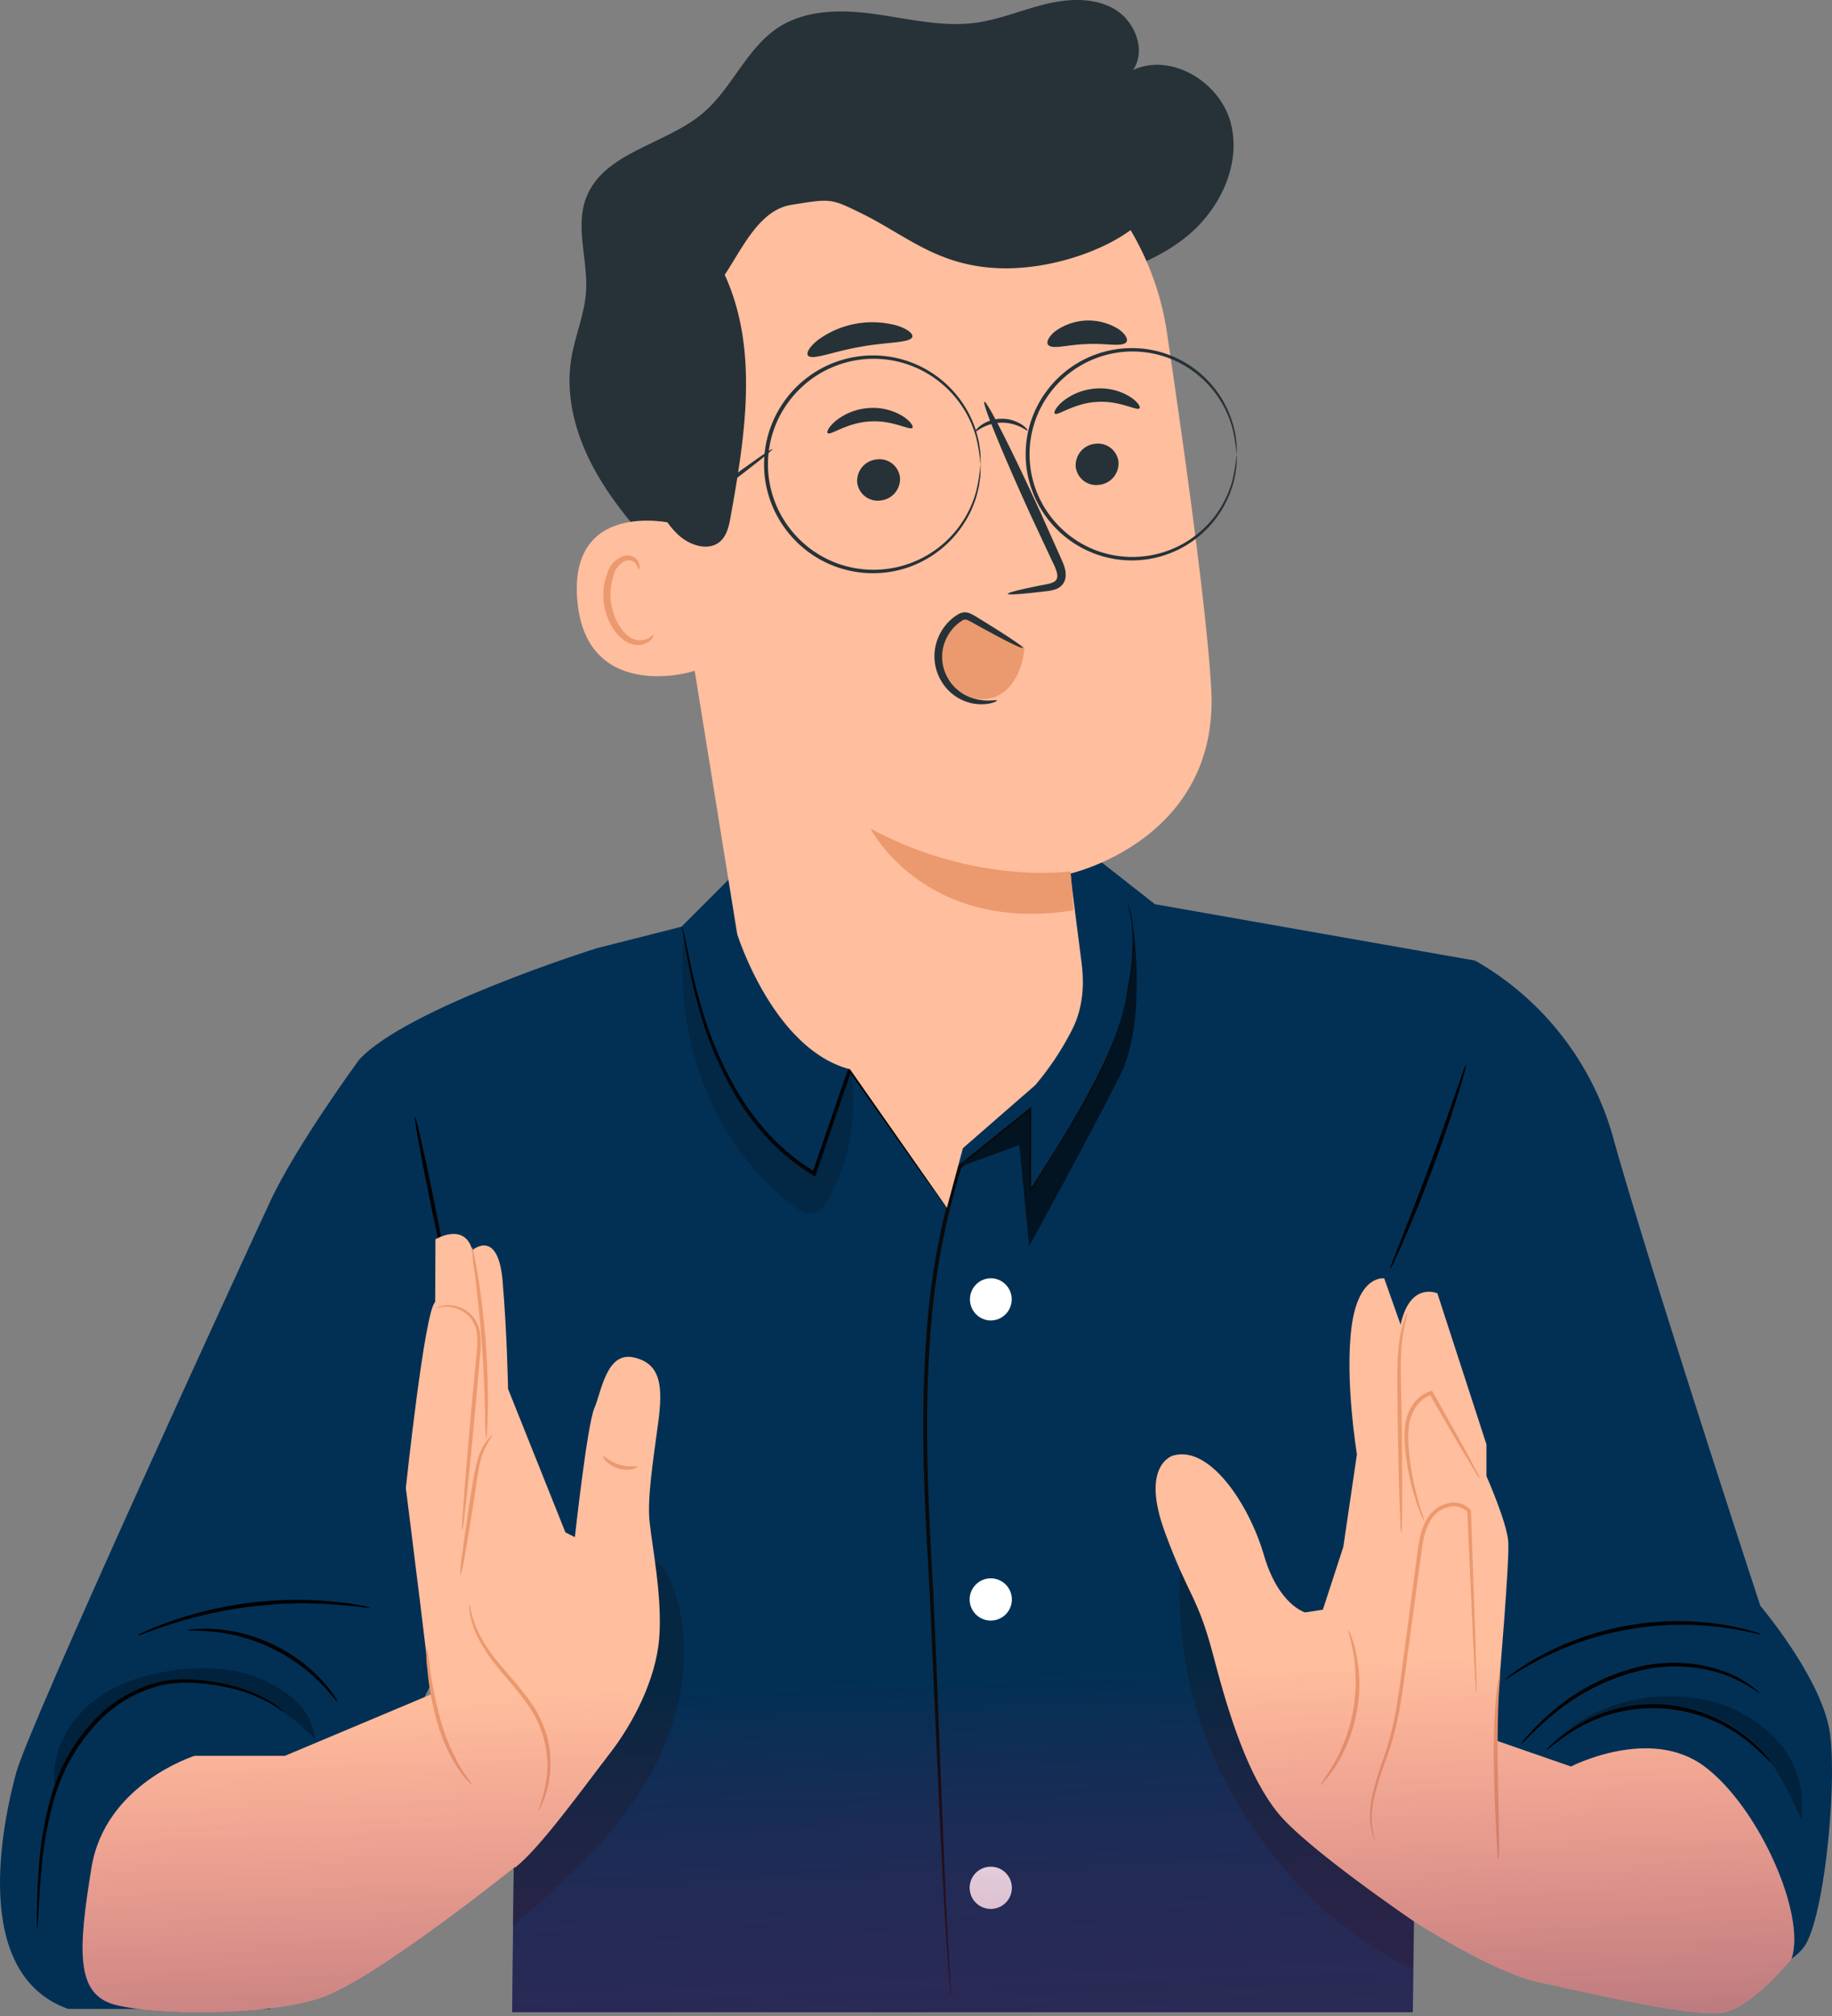 <svg xmlns="http://www.w3.org/2000/svg" xmlns:xlink="http://www.w3.org/1999/xlink" width="303.816" height="334.25" viewBox="0 0 303.816 334.25">
  <rect x="0" y="0" width="303.816" height="334.25" fill="#808080" stroke="none"/>
  <defs>
    <linearGradient id="linear-gradient" x1="0.5" y1="0.292" x2="0.459" y2="-0.435" gradientUnits="objectBoundingBox">
      <stop offset="0" stop-color="#ad1457" stop-opacity="0"/>
      <stop offset="1" stop-color="#023055"/>
    </linearGradient>
  </defs>
  <g id="Grupo_121087" data-name="Grupo 121087" transform="translate(-202.255 -4236.139)">
    <g id="Grupo_120598" data-name="Grupo 120598" transform="translate(202.255 4236.139)">
      <g id="Grupo_120606" data-name="Grupo 120606" transform="translate(0 0)">
        <path id="Trazado_143447" data-name="Trazado 143447" d="M547.878,169.1a48.864,48.864,0,0,1,23.015,29.73c5.983,21.429,24.3,77.24,24.3,77.24s10.469,12.314,11.591,21.435-1.122,31.18-4.487,35.293a9.484,9.484,0,0,1-8.165,3.431l-44.062-4.179L532.721,215.87Z" transform="translate(-303.262 -9.866)" fill="#023055"/>
        <path id="Trazado_143448" data-name="Trazado 143448" d="M609.919,173.411s-31.507,9.883-39.358,18.481l25.8,120.016-.411,37.867H745.318c0-1.869,1.341-125.73,1.341-125.73l8.972-48.6-53.091-9.348-10.469-8.225L633,160.86l-8.972,8.972Z" transform="translate(-511.016 -16.206)" fill="#023055"/>
        <g id="Grupo_78406" data-name="Grupo 78406" transform="translate(85.037 258.938)" opacity="0.3">
          <path id="Trazado_143449" data-name="Trazado 143449" d="M680.235,235.216c-.46-1.017-1.119-2.117-2.212-2.344-1.8-.371-3,1.755-3.615,3.489a157.746,157.746,0,0,1-19.622,38.313L654.4,293.1c8.708-7.327,17.3-15.176,22.846-25.112S684.922,245.587,680.235,235.216Z" transform="translate(-654.402 -232.83)" fill="#101010"/>
        </g>
        <path id="Trazado_143450" data-name="Trazado 143450" d="M735.158,179.616s-10.382,14.152-14.692,23.391-40.03,86.835-42.186,94.84-7.7,33.256,8.622,39.107h33.564l33.688-68.122,1.723-79.067Z" transform="translate(-675.613 -3.93)" fill="#023055"/>
        <g id="Grupo_78407" data-name="Grupo 78407" transform="translate(6.124 278.388)">
          <path id="Trazado_143451" data-name="Trazado 143451" d="M737.75,250.689c-.044.05-.748-.66-2.293-1.539a25.738,25.738,0,0,0-7.045-2.552,33.8,33.8,0,0,0-5.135-.721,20.4,20.4,0,0,0-5.887.383,21.945,21.945,0,0,0-11.3,7.093,30.612,30.612,0,0,0-6.4,11.895,59.325,59.325,0,0,0-2.018,10.98c-.314,3.174-.432,5.759-.541,7.544-.053.834-.1,1.514-.13,2.056a3.1,3.1,0,0,1-.087.715,3.041,3.041,0,0,1-.042-.72c0-.541,0-1.223.008-2.06.033-1.788.081-4.38.338-7.575a56.762,56.762,0,0,1,1.9-11.108,30.685,30.685,0,0,1,6.485-12.154,22.294,22.294,0,0,1,11.652-7.245,20.676,20.676,0,0,1,6.053-.338,33.313,33.313,0,0,1,5.2.81,24.218,24.218,0,0,1,7.07,2.782,12.175,12.175,0,0,1,1.666,1.234A2.966,2.966,0,0,1,737.75,250.689Z" transform="translate(-696.873 -245.263)"/>
        </g>
        <g id="Grupo_78408" data-name="Grupo 78408" transform="translate(31.086 269.988)">
          <path id="Trazado_143452" data-name="Trazado 143452" d="M691.125,240.156a3.941,3.941,0,0,1,1.128-.181,19.5,19.5,0,0,1,3.113-.042,25.878,25.878,0,0,1,4.579.676,27.282,27.282,0,0,1,10.183,4.858,25.87,25.87,0,0,1,3.407,3.132,19.477,19.477,0,0,1,1.926,2.447,3.861,3.861,0,0,1,.568.99c-.1.07-1.009-1.274-2.826-3.123a29.37,29.37,0,0,0-3.432-2.969,29.222,29.222,0,0,0-9.972-4.758,29.414,29.414,0,0,0-4.47-.8C692.751,240.139,691.133,240.278,691.125,240.156Z" transform="translate(-691.125 -239.893)"/>
        </g>
        <g id="Grupo_78409" data-name="Grupo 78409" transform="translate(22.752 265.213)">
          <path id="Trazado_143453" data-name="Trazado 143453" d="M726.331,238.146a7.189,7.189,0,0,1-1.554-.119c-.989-.127-2.427-.272-4.2-.4a71.608,71.608,0,0,0-27.452,3.285c-1.7.546-3.059,1.026-3.991,1.383a7.248,7.248,0,0,1-1.48.482,7.22,7.22,0,0,1,1.384-.715c.906-.43,2.251-.978,3.939-1.583a63.472,63.472,0,0,1,27.64-3.306c1.784.191,3.22.405,4.2.61A7.208,7.208,0,0,1,726.331,238.146Z" transform="translate(-687.65 -236.841)"/>
        </g>
        <g id="Grupo_78410" data-name="Grupo 78410" transform="translate(113.008 153.624)">
          <path id="Trazado_143454" data-name="Trazado 143454" d="M670.566,212.112a2.142,2.142,0,0,1-.341-.4c-.239-.322-.543-.726-.915-1.228-.823-1.139-1.959-2.711-3.375-4.673l-11.691-16.5.523-.074c-1.81,5.311-3.8,11.17-5.906,17.338l-.133.391-.338-.217-.7-.449a35.815,35.815,0,0,1-7.309-6.17,43.553,43.553,0,0,1-5.217-7.215,60.229,60.229,0,0,1-5.742-13.883,94.123,94.123,0,0,1-2.175-9.888c-.2-1.126-.352-2.026-.469-2.7-.056-.308-.12-.537-.158-.692a.766.766,0,0,1-.078-.23c.138-.058.5,1.242.953,3.58.482,2.337,1.155,5.726,2.366,9.808a61.59,61.59,0,0,0,5.817,13.71,43.563,43.563,0,0,0,5.174,7.09,35.565,35.565,0,0,0,7.186,6.051l.682.44-.471.172,5.956-17.32.191-.552.332.479c4.673,6.76,8.649,12.508,11.5,16.629,1.359,2,2.448,3.608,3.238,4.77l.839,1.28A2.186,2.186,0,0,1,670.566,212.112Z" transform="translate(-626.543 -165.515)"/>
        </g>
        <g id="Grupo_78411" data-name="Grupo 78411" transform="translate(195.594 257.513)" opacity="0.3">
          <path id="Trazado_143455" data-name="Trazado 143455" d="M577.288,231.919a67.853,67.853,0,0,0,8.63,40.25c6.953,12.087,17.136,22.862,29.824,28.644.41-12.317-.182-26.826.228-39.143Z" transform="translate(-576.962 -231.919)" fill="#101010"/>
        </g>
        <g id="Grupo_78417" data-name="Grupo 78417" transform="translate(191.645 211.905)">
          <path id="Trazado_143456" data-name="Trazado 143456" d="M569.893,232.16s-5.426,1.505-1.356,12.621,5.426,10.445,8.138,20.844,5.878,19.888,10.624,25.765,22.381,17.86,22.381,17.86l15.825-14.921s-2.608-11.12-1.982-18.672,2.209-26.091,1.982-29.256-3.617-10.851-3.617-10.851v-5.258l-8.138-25.035s-4.521-2.035-6.1,5.2l-2.713-7.677s-4.3-.687-5.427,8.129.9,21.025.9,21.025l-2.261,15.373-3.39,10.4-2.94.452s-4.423-1.208-6.846-9.534S576,230.352,569.893,232.16Z" transform="translate(-567.024 -202.767)" fill="#ffbe9d"/>
          <g id="Grupo_78412" data-name="Grupo 78412" transform="translate(35.554 37.196)">
            <path id="Trazado_143457" data-name="Trazado 143457" d="M588.037,258.062a2.574,2.574,0,0,1-.073-.57l-.114-1.657c-.081-1.516-.194-3.614-.333-6.227-.244-5.4-.583-12.91-.978-21.679l.07.183a3.17,3.17,0,0,0-3.2-.834,4.665,4.665,0,0,0-2.933,2.15c-1.383,2.225-1.458,5.122-1.891,7.919-.857,6.336-1.674,12.37-2.419,17.87-.377,2.746-.774,5.36-1.309,7.779a50.982,50.982,0,0,1-1.962,6.594,55.21,55.21,0,0,0-1.7,5.369,16.452,16.452,0,0,0-.51,4.187,13.036,13.036,0,0,0,.626,3.545,5.218,5.218,0,0,1-.38-.867,9.849,9.849,0,0,1-.5-2.669,16.021,16.021,0,0,1,.412-4.277,51.946,51.946,0,0,1,1.622-5.436,52.031,52.031,0,0,0,1.869-6.558c.509-2.4.884-5,1.244-7.746.729-5.5,1.529-11.537,2.369-17.874.2-1.414.352-2.81.6-4.2a11.022,11.022,0,0,1,1.4-3.975,5.308,5.308,0,0,1,3.328-2.416,3.781,3.781,0,0,1,3.808,1.051l.067.081,0,.1c.3,8.772.56,16.288.745,21.688.069,2.614.122,4.715.161,6.233.008.679.013,1.228.017,1.66A2.457,2.457,0,0,1,588.037,258.062Z" transform="translate(-570.407 -226.542)" fill="#eb996e"/>
          </g>
          <g id="Grupo_78413" data-name="Grupo 78413" transform="translate(41.264 18.636)">
            <path id="Trazado_143458" data-name="Trazado 143458" d="M573.306,236.27a6.519,6.519,0,0,1-.666-1.416,35.828,35.828,0,0,1-1.325-4.052,40.837,40.837,0,0,1-1.137-6.228,18.17,18.17,0,0,1-.067-3.777,8.07,8.07,0,0,1,1.366-3.875,5.521,5.521,0,0,1,2.893-2.171l.244-.072.124.219c2.292,4.044,4.282,7.613,5.682,10.18q.965,1.8,1.621,3.034a5.088,5.088,0,0,1,.519,1.139,5.249,5.249,0,0,1-.715-1.026q-.725-1.195-1.788-2.94c-1.5-2.513-3.556-6.04-5.872-10.072l.366.147A4.939,4.939,0,0,0,572,217.295a7.539,7.539,0,0,0-1.264,3.573,18.287,18.287,0,0,0,.031,3.648,45.97,45.97,0,0,0,.987,6.177c.4,1.738.823,3.123,1.119,4.077A8.265,8.265,0,0,1,573.306,236.27Z" transform="translate(-570.038 -214.679)" fill="#eb996e"/>
          </g>
          <g id="Grupo_78414" data-name="Grupo 78414" transform="translate(40.083 5.682)">
            <path id="Trazado_143459" data-name="Trazado 143459" d="M578.367,242.978a6.3,6.3,0,0,1-.146-1.441c-.044-1.067-.1-2.381-.161-3.935-.106-3.325-.208-7.915-.282-12.987-.037-5.066-.236-9.673.2-13.012a19.935,19.935,0,0,1,.848-3.872,4.906,4.906,0,0,1,.58-1.333,36.84,36.84,0,0,0-.975,5.254c-.314,3.284-.047,7.88-.008,12.954.072,5.072.1,9.664.092,12.988-.017,1.555-.033,2.871-.045,3.938A6.193,6.193,0,0,1,578.367,242.978Z" transform="translate(-577.701 -206.399)" fill="#eb996e"/>
          </g>
          <g id="Grupo_78415" data-name="Grupo 78415" transform="translate(27.364 58.345)">
            <path id="Trazado_143460" data-name="Trazado 143460" d="M582.831,265.664c-.092-.077.9-1.242,2.121-3.356a27.767,27.767,0,0,0,1.841-3.86,27.63,27.63,0,0,0,1.849-10.243,27.866,27.866,0,0,0-.374-4.26c-.409-2.408-.929-3.847-.817-3.885a3.4,3.4,0,0,1,.451.978,18,18,0,0,1,.814,2.822,24.21,24.21,0,0,1,.523,4.334,25.757,25.757,0,0,1-1.891,10.473,24.209,24.209,0,0,1-2,3.877,17.9,17.9,0,0,1-1.749,2.359C583.133,265.421,582.864,265.692,582.831,265.664Z" transform="translate(-582.825 -240.061)" fill="#eb996e"/>
          </g>
          <path id="Trazado_143461" data-name="Trazado 143461" d="M549.211,251.454l13.733,4.767s13.112-6.782,22.156,0,16.9,24.656,14.41,31.89c0,0-6.241,7.705-10.989,8.836s-23.2-3.34-30.883-4.956c-7.7-1.622-20.919-10.224-20.919-10.224Z" transform="translate(-494.063 -175.284)" fill="#ffbe9d"/>
          <g id="Grupo_78416" data-name="Grupo 78416" transform="translate(56.086 65.425)">
            <path id="Trazado_143462" data-name="Trazado 143462" d="M568.644,275.564a4.442,4.442,0,0,1-.147-1.216c-.055-.931-.12-2.034-.2-3.318-.145-2.8-.335-6.676-.391-10.964a108.76,108.76,0,0,1,.316-10.981c.12-1.4.275-2.533.415-3.307a4.484,4.484,0,0,1,.285-1.192c.1.016-.113,1.735-.244,4.531s-.191,6.665-.127,10.942c.078,4.191.149,7.982.2,10.958.016,1.4.013,2.541-.009,3.328A4.5,4.5,0,0,1,568.644,275.564Z" transform="translate(-567.893 -244.586)" fill="#eb996e"/>
          </g>
        </g>
        <g id="Grupo_78418" data-name="Grupo 78418" transform="translate(256.367 282.522)">
          <path id="Trazado_143463" data-name="Trazado 143463" d="M576.542,257.686a43.384,43.384,0,0,0-4.567-4.118,25.126,25.126,0,0,0-27.838-1.535,43.632,43.632,0,0,0-4.992,3.59,6.965,6.965,0,0,1,1.133-1.225,22.365,22.365,0,0,1,3.625-2.758,24.686,24.686,0,0,1,28.348,1.563,22.517,22.517,0,0,1,3.3,3.138A6.933,6.933,0,0,1,576.542,257.686Z" transform="translate(-539.144 -247.905)"/>
        </g>
        <g id="Grupo_78419" data-name="Grupo 78419" transform="translate(252.216 275.645)">
          <path id="Trazado_143464" data-name="Trazado 143464" d="M580.057,248.717a26.941,26.941,0,0,0-5.713-3.151,25.274,25.274,0,0,0-15.462-.465,35.924,35.924,0,0,0-7.995,3.328,37.944,37.944,0,0,0-5.792,4.093c-1.543,1.314-2.721,2.462-3.529,3.262a10.251,10.251,0,0,1-1.292,1.211,8.658,8.658,0,0,1,1.111-1.385,43.111,43.111,0,0,1,3.411-3.432,35.428,35.428,0,0,1,5.793-4.263,34.834,34.834,0,0,1,8.12-3.434,24.8,24.8,0,0,1,15.8.66,18.242,18.242,0,0,1,4.227,2.386,11.787,11.787,0,0,1,1,.854C579.963,248.586,580.071,248.7,580.057,248.717Z" transform="translate(-540.272 -243.509)"/>
        </g>
        <g id="Grupo_78420" data-name="Grupo 78420" transform="translate(249.602 268.741)">
          <path id="Trazado_143465" data-name="Trazado 143465" d="M582.712,241.283c-.035.128-2.434-.605-6.422-1.145a51.4,51.4,0,0,0-7.04-.447,51.241,51.241,0,0,0-16.937,2.98,51.812,51.812,0,0,0-6.464,2.824c-3.564,1.868-5.57,3.378-5.646,3.27a9.277,9.277,0,0,1,1.375-1.1,19.475,19.475,0,0,1,1.705-1.166c.685-.424,1.446-.943,2.35-1.406a46.456,46.456,0,0,1,6.479-2.98A48.45,48.45,0,0,1,569.25,239.1a46.634,46.634,0,0,1,7.106.59c1.008.127,1.9.355,2.688.521a19.1,19.1,0,0,1,2,.513A9.184,9.184,0,0,1,582.712,241.283Z" transform="translate(-540.201 -239.096)"/>
        </g>
        <g id="Grupo_78421" data-name="Grupo 78421" transform="translate(153.105 149.479)">
          <path id="Trazado_143466" data-name="Trazado 143466" d="M640.512,162.865a11.471,11.471,0,0,1,.953,3.652,35.675,35.675,0,0,1-.523,10.653,63.045,63.045,0,0,1-1.774,7.425,56.239,56.239,0,0,1-3.606,8.25c-2.958,5.7-6.68,11.923-10.992,18.556l-.5.776v-.928c-.006-4.384-.012-8.985-.02-13.761l.482.23c-3.691,2.98-7.578,6.119-11.582,9.349l.1-.147a121.867,121.867,0,0,0-5.152,27.841c-1.134,15.094-.221,29.531.491,42.627.61,13.115,1.011,24.925,1.419,34.843.393,9.917.751,17.94,1.051,23.481.161,2.746.288,4.889.377,6.378.047.706.083,1.256.109,1.658.022.374.016.566.016.566s-.039-.189-.081-.562c-.042-.4-.1-.948-.174-1.654-.138-1.455-.316-3.6-.5-6.374-.375-5.538-.8-13.561-1.256-23.477s-.97-21.728-1.557-34.832c-.743-13.087-1.679-27.554-.541-42.706a121.766,121.766,0,0,1,5.2-27.984l.028-.088.074-.059c4.01-3.224,7.9-6.353,11.6-9.326l.483-.388,0,.62c-.008,4.776-.014,9.378-.02,13.761l-.505-.152c8.52-13.215,15.449-24.7,16.516-33.985a36.657,36.657,0,0,0,.669-10.574,17.955,17.955,0,0,0-.51-2.749C640.593,163.186,640.512,162.865,640.512,162.865Z" transform="translate(-606.719 -162.865)" fill="#0a0a0a"/>
        </g>
        <path id="Trazado_143467" data-name="Trazado 143467" d="M623.5,265.132l-.443-.016a3.5,3.5,0,1,0,.443.016Z" transform="translate(-458.845 44.333)" fill="#fff"/>
        <g id="Grupo_78422" data-name="Grupo 78422" transform="translate(160.811 211.905)">
          <path id="Trazado_143468" data-name="Trazado 143468" d="M623.5,234.578l-.443-.016a3.5,3.5,0,1,0,.443.016Z" transform="translate(-619.656 -184.819)" fill="#fff"/>
          <path id="Trazado_143469" data-name="Trazado 143469" d="M623.033,209.76a3.5,3.5,0,0,0,.465-6.979l-.443-.014a3.5,3.5,0,0,0-.022,6.993Z" transform="translate(-619.656 -202.767)" fill="#fff"/>
        </g>
        <g id="Grupo_78423" data-name="Grupo 78423" transform="translate(94.438)">
          <path id="Trazado_143470" data-name="Trazado 143470" d="M612.364,160.789c-4.348-4.814-8.735-9.679-11.9-15.34s-5.06-12.267-4.01-18.667c.613-3.744,2.2-7.309,2.456-11.1.347-5.208-1.841-10.649,0-15.532,2.886-7.632,13.159-8.81,19.385-14.08,4.85-4.105,7.212-10.771,12.546-14.223,4.66-3.016,10.648-2.951,16.144-2.173s11.026,2.165,16.529,1.425c3.922-.527,7.616-2.114,11.457-3.065s8.127-1.2,11.549.785,5.343,6.846,3.1,10.105c6.377-2.94,14.475,2.031,16.219,8.83s-1.748,14.148-7.15,18.631-12.389,6.571-19.289,7.871c-19.531,3.681-40.717,1.6-57.549-8.966" transform="translate(-596.159 -67.32)" fill="#263238"/>
        </g>
        <g id="Grupo_78529" data-name="Grupo 78529" transform="translate(107.539 15.339)">
          <g id="Grupo_78528" data-name="Grupo 78528" transform="translate(0)">
            <g id="Grupo_78527" data-name="Grupo 78527">
              <g id="Grupo_78446" data-name="Grupo 78446">
                <g id="Grupo_78445" data-name="Grupo 78445">
                  <g id="Grupo_78444" data-name="Grupo 78444">
                    <g id="Grupo_78433" data-name="Grupo 78433">
                      <g id="Grupo_78432" data-name="Grupo 78432">
                        <g id="Grupo_78431" data-name="Grupo 78431">
                          <g id="Grupo_78430" data-name="Grupo 78430">
                            <g id="Grupo_78429" data-name="Grupo 78429">
                              <g id="Grupo_78428" data-name="Grupo 78428">
                                <g id="Grupo_78427" data-name="Grupo 78427">
                                  <g id="Grupo_78426" data-name="Grupo 78426">
                                    <g id="Grupo_78425" data-name="Grupo 78425">
                                      <g id="Grupo_78424" data-name="Grupo 78424">
                                        <path id="Trazado_143471" data-name="Trazado 143471" d="M670.255,220.918c-.953-7.394-1.733-13.561-1.782-14.327,0,0,24.708-5.552,23.347-30.536-.659-12.073-4.038-36.831-7.355-59.192A46.6,46.6,0,0,0,635.244,77.23l-2.409.161c-25.869,3.254-37.558,27.042-33.589,52.814L613.2,216.613s5.956,19.115,18.7,22.424l16.08,22.97,2.658-9.888,11.984-10.435a47.128,47.128,0,0,0,5.909-8.8C671.114,228.132,670.569,223.239,670.255,220.918Z" transform="translate(-598.487 -77.125)" fill="#ffbe9d"/>
                                      </g>
                                    </g>
                                  </g>
                                </g>
                              </g>
                            </g>
                          </g>
                        </g>
                      </g>
                    </g>
                    <g id="Grupo_78443" data-name="Grupo 78443" transform="translate(36.841 122.03)">
                      <g id="Grupo_78442" data-name="Grupo 78442">
                        <g id="Grupo_78441" data-name="Grupo 78441">
                          <g id="Grupo_78440" data-name="Grupo 78440">
                            <g id="Grupo_78439" data-name="Grupo 78439">
                              <g id="Grupo_78438" data-name="Grupo 78438">
                                <g id="Grupo_78437" data-name="Grupo 78437">
                                  <g id="Grupo_78436" data-name="Grupo 78436">
                                    <g id="Grupo_78435" data-name="Grupo 78435">
                                      <g id="Grupo_78434" data-name="Grupo 78434">
                                        <path id="Trazado_143472" data-name="Trazado 143472" d="M646.282,162.2s-15.69,2.339-33.162-7.073c0,0,8.894,17.452,33.654,13.537Z" transform="translate(-613.12 -155.125)" fill="#eb996e"/>
                                      </g>
                                    </g>
                                  </g>
                                </g>
                              </g>
                            </g>
                          </g>
                        </g>
                      </g>
                    </g>
                  </g>
                </g>
              </g>
              <g id="Grupo_78526" data-name="Grupo 78526" transform="translate(26.365 37.792)">
                <g id="Grupo_78525" data-name="Grupo 78525">
                  <g id="Grupo_78504" data-name="Grupo 78504" transform="translate(3.305 11.253)">
                    <g id="Grupo_78503" data-name="Grupo 78503" transform="translate(0)">
                      <g id="Grupo_78502" data-name="Grupo 78502">
                        <g id="Grupo_78468" data-name="Grupo 78468" transform="translate(37.66)">
                          <g id="Grupo_78456" data-name="Grupo 78456" transform="translate(3.514 9.162)">
                            <g id="Grupo_78455" data-name="Grupo 78455">
                              <g id="Grupo_78454" data-name="Grupo 78454">
                                <g id="Grupo_78453" data-name="Grupo 78453">
                                  <g id="Grupo_78452" data-name="Grupo 78452">
                                    <g id="Grupo_78451" data-name="Grupo 78451">
                                      <g id="Grupo_78450" data-name="Grupo 78450">
                                        <g id="Grupo_78449" data-name="Grupo 78449">
                                          <g id="Grupo_78448" data-name="Grupo 78448">
                                            <g id="Grupo_78447" data-name="Grupo 78447">
                                              <path id="Trazado_143473" data-name="Trazado 143473" d="M615.448,117.329a3.571,3.571,0,0,1-3.2,3.825,3.416,3.416,0,0,1-3.889-2.968,3.574,3.574,0,0,1,3.193-3.828A3.42,3.42,0,0,1,615.448,117.329Z" transform="translate(-608.344 -114.33)" fill="#263238"/>
                                            </g>
                                          </g>
                                        </g>
                                      </g>
                                    </g>
                                  </g>
                                </g>
                              </g>
                            </g>
                          </g>
                          <g id="Grupo_78467" data-name="Grupo 78467">
                            <g id="Grupo_78466" data-name="Grupo 78466">
                              <g id="Grupo_78465" data-name="Grupo 78465">
                                <g id="Grupo_78464" data-name="Grupo 78464">
                                  <g id="Grupo_78463" data-name="Grupo 78463">
                                    <g id="Grupo_78462" data-name="Grupo 78462">
                                      <g id="Grupo_78461" data-name="Grupo 78461">
                                        <g id="Grupo_78460" data-name="Grupo 78460">
                                          <g id="Grupo_78459" data-name="Grupo 78459">
                                            <g id="Grupo_78458" data-name="Grupo 78458">
                                              <g id="Grupo_78457" data-name="Grupo 78457">
                                                <path id="Trazado_143474" data-name="Trazado 143474" d="M620.2,111.777c-.411.494-3.246-1.324-7.082-1.056-3.835.211-6.518,2.372-6.965,1.931-.217-.194.175-1.064,1.342-2.039a9.8,9.8,0,0,1,5.538-2.12,9.412,9.412,0,0,1,5.674,1.421C619.948,110.739,620.405,111.554,620.2,111.777Z" transform="translate(-606.097 -108.474)" fill="#263238"/>
                                              </g>
                                            </g>
                                          </g>
                                        </g>
                                      </g>
                                    </g>
                                  </g>
                                </g>
                              </g>
                            </g>
                          </g>
                        </g>
                        <g id="Grupo_78490" data-name="Grupo 78490" transform="translate(0 3.237)">
                          <g id="Grupo_78478" data-name="Grupo 78478" transform="translate(4.937 8.516)">
                            <g id="Grupo_78477" data-name="Grupo 78477">
                              <g id="Grupo_78476" data-name="Grupo 78476">
                                <g id="Grupo_78475" data-name="Grupo 78475">
                                  <g id="Grupo_78474" data-name="Grupo 78474">
                                    <g id="Grupo_78473" data-name="Grupo 78473">
                                      <g id="Grupo_78472" data-name="Grupo 78472">
                                        <g id="Grupo_78471" data-name="Grupo 78471">
                                          <g id="Grupo_78470" data-name="Grupo 78470">
                                            <g id="Grupo_78469" data-name="Grupo 78469">
                                              <path id="Trazado_143475" data-name="Trazado 143475" d="M638.611,118.985a3.57,3.57,0,0,1-3.2,3.825,3.415,3.415,0,0,1-3.889-2.968,3.574,3.574,0,0,1,3.193-3.828A3.418,3.418,0,0,1,638.611,118.985Z" transform="translate(-631.508 -115.986)" fill="#263238"/>
                                            </g>
                                          </g>
                                        </g>
                                      </g>
                                    </g>
                                  </g>
                                </g>
                              </g>
                            </g>
                          </g>
                          <g id="Grupo_78489" data-name="Grupo 78489">
                            <g id="Grupo_78488" data-name="Grupo 78488">
                              <g id="Grupo_78487" data-name="Grupo 78487">
                                <g id="Grupo_78486" data-name="Grupo 78486">
                                  <g id="Grupo_78485" data-name="Grupo 78485">
                                    <g id="Grupo_78484" data-name="Grupo 78484">
                                      <g id="Grupo_78483" data-name="Grupo 78483">
                                        <g id="Grupo_78482" data-name="Grupo 78482">
                                          <g id="Grupo_78481" data-name="Grupo 78481">
                                            <g id="Grupo_78480" data-name="Grupo 78480">
                                              <g id="Grupo_78479" data-name="Grupo 78479">
                                                <path id="Trazado_143476" data-name="Trazado 143476" d="M644.275,113.847c-.411.494-3.25-1.324-7.083-1.058-3.834.213-6.518,2.373-6.965,1.932-.217-.194.172-1.062,1.342-2.039a9.8,9.8,0,0,1,5.537-2.121,9.427,9.427,0,0,1,5.676,1.422C644.018,112.81,644.476,113.625,644.275,113.847Z" transform="translate(-630.17 -110.543)" fill="#263238"/>
                                              </g>
                                            </g>
                                          </g>
                                        </g>
                                      </g>
                                    </g>
                                  </g>
                                </g>
                              </g>
                            </g>
                          </g>
                        </g>
                        <g id="Grupo_78501" data-name="Grupo 78501" transform="translate(26.003 2.211)">
                          <g id="Grupo_78500" data-name="Grupo 78500">
                            <g id="Grupo_78499" data-name="Grupo 78499">
                              <g id="Grupo_78498" data-name="Grupo 78498">
                                <g id="Grupo_78497" data-name="Grupo 78497">
                                  <g id="Grupo_78496" data-name="Grupo 78496">
                                    <g id="Grupo_78495" data-name="Grupo 78495">
                                      <g id="Grupo_78494" data-name="Grupo 78494">
                                        <g id="Grupo_78493" data-name="Grupo 78493">
                                          <g id="Grupo_78492" data-name="Grupo 78492">
                                            <g id="Grupo_78491" data-name="Grupo 78491">
                                              <path id="Trazado_143477" data-name="Trazado 143477" d="M617.877,141.735c-.033-.217,2.325-.789,6.155-1.541.973-.167,1.888-.424,2.009-1.1.183-.723-.3-1.752-.849-2.86q-1.619-3.464-3.395-7.265c-4.734-10.351-8.229-18.888-7.812-19.076s4.595,8.051,9.328,18.4q1.715,3.83,3.277,7.317c.444,1.089,1.167,2.309.765,3.811a2.46,2.46,0,0,1-1.515,1.539,6.588,6.588,0,0,1-1.649.343C620.318,141.773,617.907,141.951,617.877,141.735Z" transform="translate(-613.951 -109.887)" fill="#263238"/>
                                            </g>
                                          </g>
                                        </g>
                                      </g>
                                    </g>
                                  </g>
                                </g>
                              </g>
                            </g>
                          </g>
                        </g>
                      </g>
                    </g>
                  </g>
                  <g id="Grupo_78514" data-name="Grupo 78514" transform="translate(0 0.277)">
                    <g id="Grupo_78513" data-name="Grupo 78513">
                      <g id="Grupo_78512" data-name="Grupo 78512">
                        <g id="Grupo_78511" data-name="Grupo 78511">
                          <g id="Grupo_78510" data-name="Grupo 78510">
                            <g id="Grupo_78509" data-name="Grupo 78509">
                              <g id="Grupo_78508" data-name="Grupo 78508">
                                <g id="Grupo_78507" data-name="Grupo 78507">
                                  <g id="Grupo_78506" data-name="Grupo 78506">
                                    <g id="Grupo_78505" data-name="Grupo 78505">
                                      <path id="Trazado_143478" data-name="Trazado 143478" d="M647.6,103.875c-.31,1.069-4.172.831-8.638,1.674-4.481.754-8.023,2.314-8.681,1.419-.3-.43.271-1.453,1.671-2.561a15.28,15.28,0,0,1,13.193-2.356C646.837,102.6,647.724,103.37,647.6,103.875Z" transform="translate(-630.2 -101.458)" fill="#263238"/>
                                    </g>
                                  </g>
                                </g>
                              </g>
                            </g>
                          </g>
                        </g>
                      </g>
                    </g>
                  </g>
                  <g id="Grupo_78524" data-name="Grupo 78524" transform="translate(39.805)">
                    <g id="Grupo_78523" data-name="Grupo 78523">
                      <g id="Grupo_78522" data-name="Grupo 78522">
                        <g id="Grupo_78521" data-name="Grupo 78521">
                          <g id="Grupo_78520" data-name="Grupo 78520">
                            <g id="Grupo_78519" data-name="Grupo 78519">
                              <g id="Grupo_78518" data-name="Grupo 78518">
                                <g id="Grupo_78517" data-name="Grupo 78517">
                                  <g id="Grupo_78516" data-name="Grupo 78516">
                                    <g id="Grupo_78515" data-name="Grupo 78515">
                                      <path id="Trazado_143479" data-name="Trazado 143479" d="M620.564,104.829c-.617.917-3.32.189-6.5.358-3.187.059-5.829.978-6.51.108-.3-.424.063-1.325,1.184-2.228a9.428,9.428,0,0,1,10.483-.375C620.4,103.512,620.835,104.385,620.564,104.829Z" transform="translate(-607.454 -101.281)" fill="#263238"/>
                                    </g>
                                  </g>
                                </g>
                              </g>
                            </g>
                          </g>
                        </g>
                      </g>
                    </g>
                  </g>
                </g>
              </g>
            </g>
          </g>
        </g>
        <g id="Grupo_78551" data-name="Grupo 78551" transform="translate(95.649 86.306)">
          <g id="Grupo_78539" data-name="Grupo 78539" transform="translate(0 0)">
            <g id="Grupo_78538" data-name="Grupo 78538">
              <g id="Grupo_78537" data-name="Grupo 78537">
                <g id="Grupo_78536" data-name="Grupo 78536">
                  <g id="Grupo_78535" data-name="Grupo 78535">
                    <g id="Grupo_78534" data-name="Grupo 78534">
                      <g id="Grupo_78533" data-name="Grupo 78533">
                        <g id="Grupo_78532" data-name="Grupo 78532">
                          <g id="Grupo_78531" data-name="Grupo 78531">
                            <g id="Grupo_78530" data-name="Grupo 78530">
                              <path id="Trazado_143480" data-name="Trazado 143480" d="M668.763,122.946c-.438-.156-17.491-3.925-15.8,13.1s20.143,11.479,20.124,10.987S668.763,122.946,668.763,122.946Z" transform="translate(-652.841 -122.486)" fill="#ffbe9d"/>
                            </g>
                          </g>
                        </g>
                      </g>
                    </g>
                  </g>
                </g>
              </g>
            </g>
          </g>
          <g id="Grupo_78550" data-name="Grupo 78550" transform="translate(4.411 5.791)">
            <g id="Grupo_78549" data-name="Grupo 78549">
              <g id="Grupo_78548" data-name="Grupo 78548">
                <g id="Grupo_78547" data-name="Grupo 78547">
                  <g id="Grupo_78546" data-name="Grupo 78546">
                    <g id="Grupo_78545" data-name="Grupo 78545">
                      <g id="Grupo_78544" data-name="Grupo 78544">
                        <g id="Grupo_78543" data-name="Grupo 78543">
                          <g id="Grupo_78542" data-name="Grupo 78542">
                            <g id="Grupo_78541" data-name="Grupo 78541">
                              <g id="Grupo_78540" data-name="Grupo 78540">
                                <path id="Trazado_143481" data-name="Trazado 143481" d="M665.935,139.357c-.08-.047-.277.236-.756.516a2.973,2.973,0,0,1-2.212.264c-1.865-.482-3.662-3.187-4.049-6.249a9.836,9.836,0,0,1,.41-4.33,3.445,3.445,0,0,1,2.005-2.5,1.517,1.517,0,0,1,1.831.64c.275.455.2.8.294.824.053.039.338-.321.131-1.011a1.913,1.913,0,0,0-.776-1,2.259,2.259,0,0,0-1.684-.271,4.188,4.188,0,0,0-2.838,2.947,10.144,10.144,0,0,0-.558,4.848c.449,3.422,2.525,6.458,5.056,6.926a3.189,3.189,0,0,0,2.669-.72C665.944,139.771,666,139.382,665.935,139.357Z" transform="translate(-657.652 -126.187)" fill="#eb996e"/>
                              </g>
                            </g>
                          </g>
                        </g>
                      </g>
                    </g>
                  </g>
                </g>
              </g>
            </g>
          </g>
        </g>
        <g id="Grupo_78554" data-name="Grupo 78554" transform="translate(104.777 11)">
          <g id="Grupo_78553" data-name="Grupo 78553" transform="translate(0)">
            <g id="Grupo_78552" data-name="Grupo 78552">
              <path id="Trazado_143482" data-name="Trazado 143482" d="M691.511,95.162c-1.17,6.779-14.919,12.99-26.318,12.658-10.51-.307-15.7-5.521-23.336-9.227-4.833-2.345-4.833-2.345-11.391-1.28-5.3.862-8.055,7.118-11.033,11.591,5.671,12.363,3.379,26.74.976,40.129-.266,1.48-.6,3.077-1.724,4.071-1.915,1.688-5.019.676-6.9-1.047-3.015-2.76-4.387-6.852-5.376-10.818a70.387,70.387,0,0,1-1.686-27.693,47.9,47.9,0,0,1,11.521-25c7.855-8.583,19.339-13.53,30.958-14.127a55.73,55.73,0,0,1,33.021,9.374c4.514,2.957,8.736,6.615,11.288,11.372" transform="translate(-604.025 -74.351)" fill="#263238"/>
            </g>
          </g>
        </g>
        <path id="Trazado_143483" data-name="Trazado 143483" d="M631.968,137.367q-4.342-2.023-8.68-4.049a2.939,2.939,0,0,0-1.58-.4,2.522,2.522,0,0,0-1.5,1.02,8.075,8.075,0,0,0-.962,8.871,6.783,6.783,0,0,0,8.146,2.994c3.077-1.273,4.573-4.847,4.813-8.168Z" transform="translate(-462.32 -30.297)" fill="#eb996e"/>
        <g id="Grupo_78555" data-name="Grupo 78555" transform="translate(154.964 101.504)">
          <path id="Trazado_143484" data-name="Trazado 143484" d="M628.879,146.82c.024.074-.4.324-1.27.505a7.527,7.527,0,0,1-3.734-.275,7.79,7.79,0,0,1-4.31-3.581,8,8,0,0,1-.529-6.846,8.362,8.362,0,0,1,2.013-3.037,7.746,7.746,0,0,1,1.408-1.064,2.292,2.292,0,0,1,1-.319,2.247,2.247,0,0,1,1.008.2,12.434,12.434,0,0,1,1.353.767l1.183.727,2.114,1.322c2.575,1.633,4.122,2.722,4.032,2.876s-1.8-.654-4.492-2.087l-2.192-1.186-1.217-.67a13.535,13.535,0,0,0-1.226-.646.918.918,0,0,0-.95.091,6.755,6.755,0,0,0-1.14.9,7.344,7.344,0,0,0-1.688,2.588,7.009,7.009,0,0,0,.366,5.814,7.158,7.158,0,0,0,3.587,3.3,8.47,8.47,0,0,0,3.361.629C628.383,146.806,628.851,146.725,628.879,146.82Z" transform="translate(-618.502 -132.2)" fill="#263238"/>
        </g>
        <g id="Grupo_78556" data-name="Grupo 78556" transform="translate(126.71 58.93)">
          <path id="Trazado_143485" data-name="Trazado 143485" d="M658.863,123.03a30.631,30.631,0,0,0-.677-4.312,17.722,17.722,0,0,0-6.485-9.643,17.5,17.5,0,0,0-16.579-2.469,17.544,17.544,0,0,0-8.11,6.1,17.4,17.4,0,0,0,0,20.65,17.55,17.55,0,0,0,8.112,6.1,17.636,17.636,0,0,0,23.064-12.112,30.631,30.631,0,0,0,.677-4.312.9.9,0,0,1,.019.288l-.011.85a7.966,7.966,0,0,1-.108,1.377,12.5,12.5,0,0,1-.333,1.859,16.816,16.816,0,0,1-1.924,4.8,17.956,17.956,0,0,1-12.093,8.559,18.086,18.086,0,0,1-9.493-.749,18.083,18.083,0,0,1-8.419-6.286,17.977,17.977,0,0,1,0-21.4,18.078,18.078,0,0,1,8.417-6.285,18.082,18.082,0,0,1,9.492-.749,17.964,17.964,0,0,1,12.1,8.559,16.8,16.8,0,0,1,1.924,4.8,12.465,12.465,0,0,1,.333,1.859,7.967,7.967,0,0,1,.108,1.377c0,.34.008.618.011.85A.9.9,0,0,1,658.863,123.03Z" transform="translate(-622.971 -104.987)" fill="#263238"/>
        </g>
        <g id="Grupo_78557" data-name="Grupo 78557" transform="translate(170.093 57.715)">
          <path id="Trazado_143486" data-name="Trazado 143486" d="M630.805,121.8a30.836,30.836,0,0,0-.665-4.2,17.265,17.265,0,0,0-6.319-9.393,17.053,17.053,0,0,0-16.149-2.4,17.085,17.085,0,0,0-7.9,5.94,16.951,16.951,0,0,0,0,20.111,17.069,17.069,0,0,0,7.9,5.942A17.181,17.181,0,0,0,630.142,126a30.922,30.922,0,0,0,.663-4.2,7.142,7.142,0,0,1,.009,1.109,8.2,8.2,0,0,1-.1,1.341,12.224,12.224,0,0,1-.326,1.812,17.442,17.442,0,0,1-13.661,13.024,17.611,17.611,0,0,1-9.252-.729,17.626,17.626,0,0,1-8.209-6.127,17.528,17.528,0,0,1,0-20.861,17.621,17.621,0,0,1,8.207-6.125,17.608,17.608,0,0,1,9.251-.731,17.445,17.445,0,0,1,13.663,13.024,12.009,12.009,0,0,1,.324,1.812,8.063,8.063,0,0,1,.106,1.342A7.126,7.126,0,0,1,630.805,121.8Z" transform="translate(-595.822 -104.211)" fill="#263238"/>
        </g>
        <g id="Grupo_78558" data-name="Grupo 78558" transform="translate(161.748 69.419)">
          <path id="Trazado_143487" data-name="Trazado 143487" d="M626.653,113.654c-.07.072-.48-.274-1.234-.63a7.1,7.1,0,0,0-3.124-.685,7.029,7.029,0,0,0-3.1.793c-.738.385-1.132.749-1.206.681-.059-.049.228-.544.968-1.07a6.018,6.018,0,0,1,3.323-1.05,6.089,6.089,0,0,1,3.359.932C626.4,113.121,626.709,113.6,626.653,113.654Z" transform="translate(-617.984 -111.691)" fill="#263238"/>
        </g>
        <g id="Grupo_78559" data-name="Grupo 78559" transform="translate(112.173 74.441)">
          <path id="Trazado_143488" data-name="Trazado 143488" d="M660.964,114.907c.106.142-3.375,2.921-7.772,6.2s-8.052,5.831-8.159,5.688,3.372-2.921,7.772-6.206S660.856,114.765,660.964,114.907Z" transform="translate(-645.031 -114.901)" fill="#263238"/>
        </g>
        <g id="Grupo_78560" data-name="Grupo 78560" transform="translate(113.155 155.167)" opacity="0.3">
          <path id="Trazado_143489" data-name="Trazado 143489" d="M636.724,166.5C635,183.333,641.4,201.1,654.9,211.3c1.059.8,2.389,1.594,3.638,1.142a3.988,3.988,0,0,0,1.884-1.943,32.871,32.871,0,0,0,4.025-21.626c-2.138,5.629-3.974,11.155-6.131,17.044C646.55,198.772,639.219,183.585,636.724,166.5Z" transform="translate(-636.448 -166.501)" fill="#021321"/>
        </g>
        <path id="Trazado_143490" data-name="Trazado 143490" d="M606.413,205.327l9.9-3.617,1.641,16.754s10.69-19.482,15.113-28.372,2.148-24.576,2.148-24.576,1.583,13.664-9.129,31.094l-8.085,13.142V195.991Z" transform="translate(-447.279 -11.89)" fill="#021321"/>
        <g id="Grupo_78561" data-name="Grupo 78561" transform="translate(8.957 276.535)" opacity="0.3">
          <path id="Trazado_143491" data-name="Trazado 143491" d="M728.418,246.134c-4.418-2.085-9.5-2.365-14.354-1.8-5.125.6-10.269,2.165-14.286,5.405s-6.74,8.347-6.239,13.483l.5.07c3.454-9.354,10.33-16.163,19.2-16.986s17.517,3.123,23.6,9.622C736.243,251.077,732.835,248.219,728.418,246.134Z" transform="translate(-693.48 -244.078)"/>
        </g>
        <g id="Grupo_78562" data-name="Grupo 78562" transform="translate(257.739 281.162)" opacity="0.3">
          <path id="Trazado_143492" data-name="Trazado 143492" d="M572.511,254.03a22.7,22.7,0,0,0-12.8-6.591,28.751,28.751,0,0,0-23.871,6.91l1.891-1.535a30.11,30.11,0,0,1,15.9-4.32,23.02,23.02,0,0,1,15.154,6.053c3.7,3.53,5.929,8.293,8.053,12.946A16.23,16.23,0,0,0,572.511,254.03Z" transform="translate(-535.845 -247.035)"/>
        </g>
        <g id="Grupo_78563" data-name="Grupo 78563" transform="translate(230.54 176.499)">
          <path id="Trazado_143493" data-name="Trazado 143493" d="M571.508,213.981a6.029,6.029,0,0,1,.444-1.353l1.408-3.606c1.2-3.038,2.846-7.239,4.584-11.909s3.237-8.927,4.315-12.012q.763-2.157,1.289-3.648a6.068,6.068,0,0,1,.549-1.316,6.005,6.005,0,0,1-.308,1.391c-.238.884-.612,2.154-1.1,3.717-.969,3.124-2.4,7.413-4.143,12.093s-3.457,8.861-4.767,11.859c-.654,1.5-1.2,2.705-1.6,3.529A6.143,6.143,0,0,1,571.508,213.981Z" transform="translate(-571.502 -180.136)"/>
        </g>
        <g id="Grupo_78564" data-name="Grupo 78564" transform="translate(68.782 185.068)">
          <path id="Trazado_143494" data-name="Trazado 143494" d="M684.89,212.106c-.173.036-1.522-5.867-3.01-13.181s-2.552-13.276-2.376-13.312,1.522,5.865,3.01,13.182S685.066,212.07,684.89,212.106Z" transform="translate(-679.485 -185.613)"/>
        </g>
        <g id="Grupo_78571" data-name="Grupo 78571" transform="translate(13.689 204.551)">
          <g id="Grupo_78569" data-name="Grupo 78569" transform="translate(0)">
            <path id="Trazado_143495" data-name="Trazado 143495" d="M661.466,278.853c.391.2-4.543-38.647-4.543-38.647s3.115-29.481,4.865-30.844l.045-10.4s4.822-2.921,6.116,1.794c0,0,4.274-3.713,5.022,5.124s.9,17.868.9,17.868l9.515,23.793,1.568.792s2.043-18.639,3.232-21.382,2-9.414,6.514-8.414,4.887,4.733,4.075,10.815-1.82,12.359-1.444,16.286,2.161,12.572,1.611,19.44-4.308,14.115-8.257,19.2S679.2,299.887,675.1,303.057C673.671,304.164,661.466,278.853,661.466,278.853Z" transform="translate(-603.308 -198.066)" fill="#ffbe9d"/>
            <g id="Grupo_78565" data-name="Grupo 78565" transform="translate(58.694 11.8)">
              <path id="Trazado_143496" data-name="Trazado 143496" d="M680.225,242.983a8.245,8.245,0,0,1,.027-1.663c.081-1.192.186-2.705.31-4.512.291-3.808.735-9.065,1.267-14.866.274-2.894.535-5.651.774-8.178a14.629,14.629,0,0,0,.044-3.508,4.973,4.973,0,0,0-1.186-2.68,5.341,5.341,0,0,0-3.885-1.705,10.149,10.149,0,0,0-1.619.207c-.009-.02.122-.089.385-.2a4.27,4.27,0,0,1,1.225-.255,5.461,5.461,0,0,1,4.227,1.646,5.389,5.389,0,0,1,1.381,2.908,14.666,14.666,0,0,1,.02,3.644c-.224,2.528-.468,5.288-.724,8.182-.532,5.8-1.048,11.051-1.455,14.85l-.515,4.493A8.1,8.1,0,0,1,680.225,242.983Z" transform="translate(-675.957 -205.609)" fill="#eb996e"/>
            </g>
            <g id="Grupo_78566" data-name="Grupo 78566" transform="translate(62.609 33.285)">
              <path id="Trazado_143497" data-name="Trazado 143497" d="M680.118,219.344a13.364,13.364,0,0,0-1.685,3.066c-.766,2.026-1.043,5.069-1.582,8.386-.513,3.321-1.012,6.322-1.407,8.489a19.589,19.589,0,0,1-.768,3.487,19.358,19.358,0,0,1,.318-3.556c.277-2.186.706-5.2,1.219-8.519.538-3.3.884-6.369,1.794-8.453a8.033,8.033,0,0,1,1.375-2.265C679.8,219.508,680.1,219.32,680.118,219.344Z" transform="translate(-674.648 -219.342)" fill="#eb996e"/>
            </g>
            <g id="Grupo_78567" data-name="Grupo 78567" transform="translate(64.559 2.177)">
              <path id="Trazado_143498" data-name="Trazado 143498" d="M675.219,199.458a4.789,4.789,0,0,1,.332,1.222c.174.795.39,1.949.626,3.382.474,2.866.994,6.851,1.322,11.274s.4,8.442.349,11.347c-.023,1.452-.067,2.627-.122,3.437a4.73,4.73,0,0,1-.149,1.258,41.366,41.366,0,0,1-.186-4.693c-.069-2.9-.213-6.895-.537-11.3s-.771-8.381-1.13-11.255A41.26,41.26,0,0,1,675.219,199.458Z" transform="translate(-675.199 -199.458)" fill="#eb996e"/>
            </g>
            <g id="Grupo_78568" data-name="Grupo 78568" transform="translate(86.298 36.846)">
              <path id="Trazado_143499" data-name="Trazado 143499" d="M665.071,223.369c.094.147-1.391.837-3.2.272-1.821-.543-2.668-1.943-2.508-2.014.142-.124,1.1.929,2.7,1.4C663.643,223.528,665.021,223.187,665.071,223.369Z" transform="translate(-659.34 -221.618)" fill="#eb996e"/>
            </g>
            <path id="Trazado_143500" data-name="Trazado 143500" d="M729.1,246.616l-25.138,10.565H688.989S674.174,261.8,671.9,275.69s-2.6,21.034,3.906,22.751,24.908,1.909,34.024-1.117,33-22.3,33-22.3l2.3-13.939Z" transform="translate(-670.41 -170.661)" fill="#ffbe9d"/>
          </g>
          <g id="Grupo_78570" data-name="Grupo 78570" transform="translate(57.02 68.485)">
            <path id="Trazado_143501" data-name="Trazado 143501" d="M684.445,264.659c-.033.03-.285-.2-.715-.656a15.534,15.534,0,0,1-1.633-2.078,28.383,28.383,0,0,1-3.511-7.951,47.012,47.012,0,0,1-1.549-8.542,15.856,15.856,0,0,1-.1-3.592,26.064,26.064,0,0,1,.551,3.539,63.6,63.6,0,0,0,1.716,8.418,33.182,33.182,0,0,0,3.276,7.883C683.612,263.559,684.534,264.578,684.445,264.659Z" transform="translate(-676.883 -241.841)" fill="#eb996e"/>
          </g>
        </g>
        <g id="Grupo_78572" data-name="Grupo 78572" transform="translate(77.839 265.824)">
          <path id="Trazado_143502" data-name="Trazado 143502" d="M679.936,271.668a25.884,25.884,0,0,0,1.432-5.388,17.363,17.363,0,0,0-3.376-12.616c-1.527-2.14-3.245-4-4.692-5.806a26.969,26.969,0,0,1-3.4-5.138,13.49,13.49,0,0,1-1.259-3.964,4.531,4.531,0,0,1-.042-1.524,17.127,17.127,0,0,0,1.71,5.282,28.816,28.816,0,0,0,3.45,4.967c1.46,1.765,3.2,3.622,4.759,5.809a18.112,18.112,0,0,1,3.135,6.878,17.487,17.487,0,0,1,.166,6.173,15.892,15.892,0,0,1-1.151,3.994,8.608,8.608,0,0,1-.507,1.008C680.033,271.566,679.957,271.677,679.936,271.668Z" transform="translate(-668.561 -237.232)" fill="#eb996e"/>
        </g>
      </g>
    </g>
    <path id="Unión_4" data-name="Unión 4" d="M11.455.181C6.706,1.311.466,9.017.466,9.017c-2.486,7.234,5.368,25.109,14.41,31.89s22.157,0,22.157,0l12.161,4.222c-.007,2.594-.061,4.911-.154,6.76-.131,2.793-.346,4.512-.244,4.531-.7,8.526-1.533,19.431-1.364,21.79.225,3.165,3.617,10.852,3.617,10.852v5.258l8.139,25.035a3.818,3.818,0,0,0,2.8-.007c-.045,4.155-.071,6.565-.071,6.565l-8.972,48.6,53.091,9.348,10.47,8.224,59.073-2.991,8.972-8.972,14.107-3.578s31.507-9.883,39.358-18.481l-10.542-49.043c1.426-9.124,2.782-21.961,2.782-21.961s-2.064-16.241-3.416-27.666c-.019-.59-.063-1.359-.142-2.272-.114-1.206-.285-2.666-.57-4.277l24.188-10.166h14.977s14.816-4.623,17.094-18.51,2.6-21.034-3.907-22.751C275.546.644,270.2.181,264.385.181c-7.1,0-14.92.691-19.931,2.354C236.4,5.209,216.823,20.56,212.369,24.1l.26-23.921H63.256c0,.393-.059,6.182-.153,15.081C61.611,14.3,49.551,6.657,42.338,5.137,35.5,3.7,20.137,0,13.489,0A9.159,9.159,0,0,0,11.455.181Z" transform="translate(499.814 4569.888) rotate(180)" stroke="rgba(0,0,0,0)" stroke-miterlimit="10" stroke-width="1" fill="url(#linear-gradient)"/>
  </g>
</svg>
